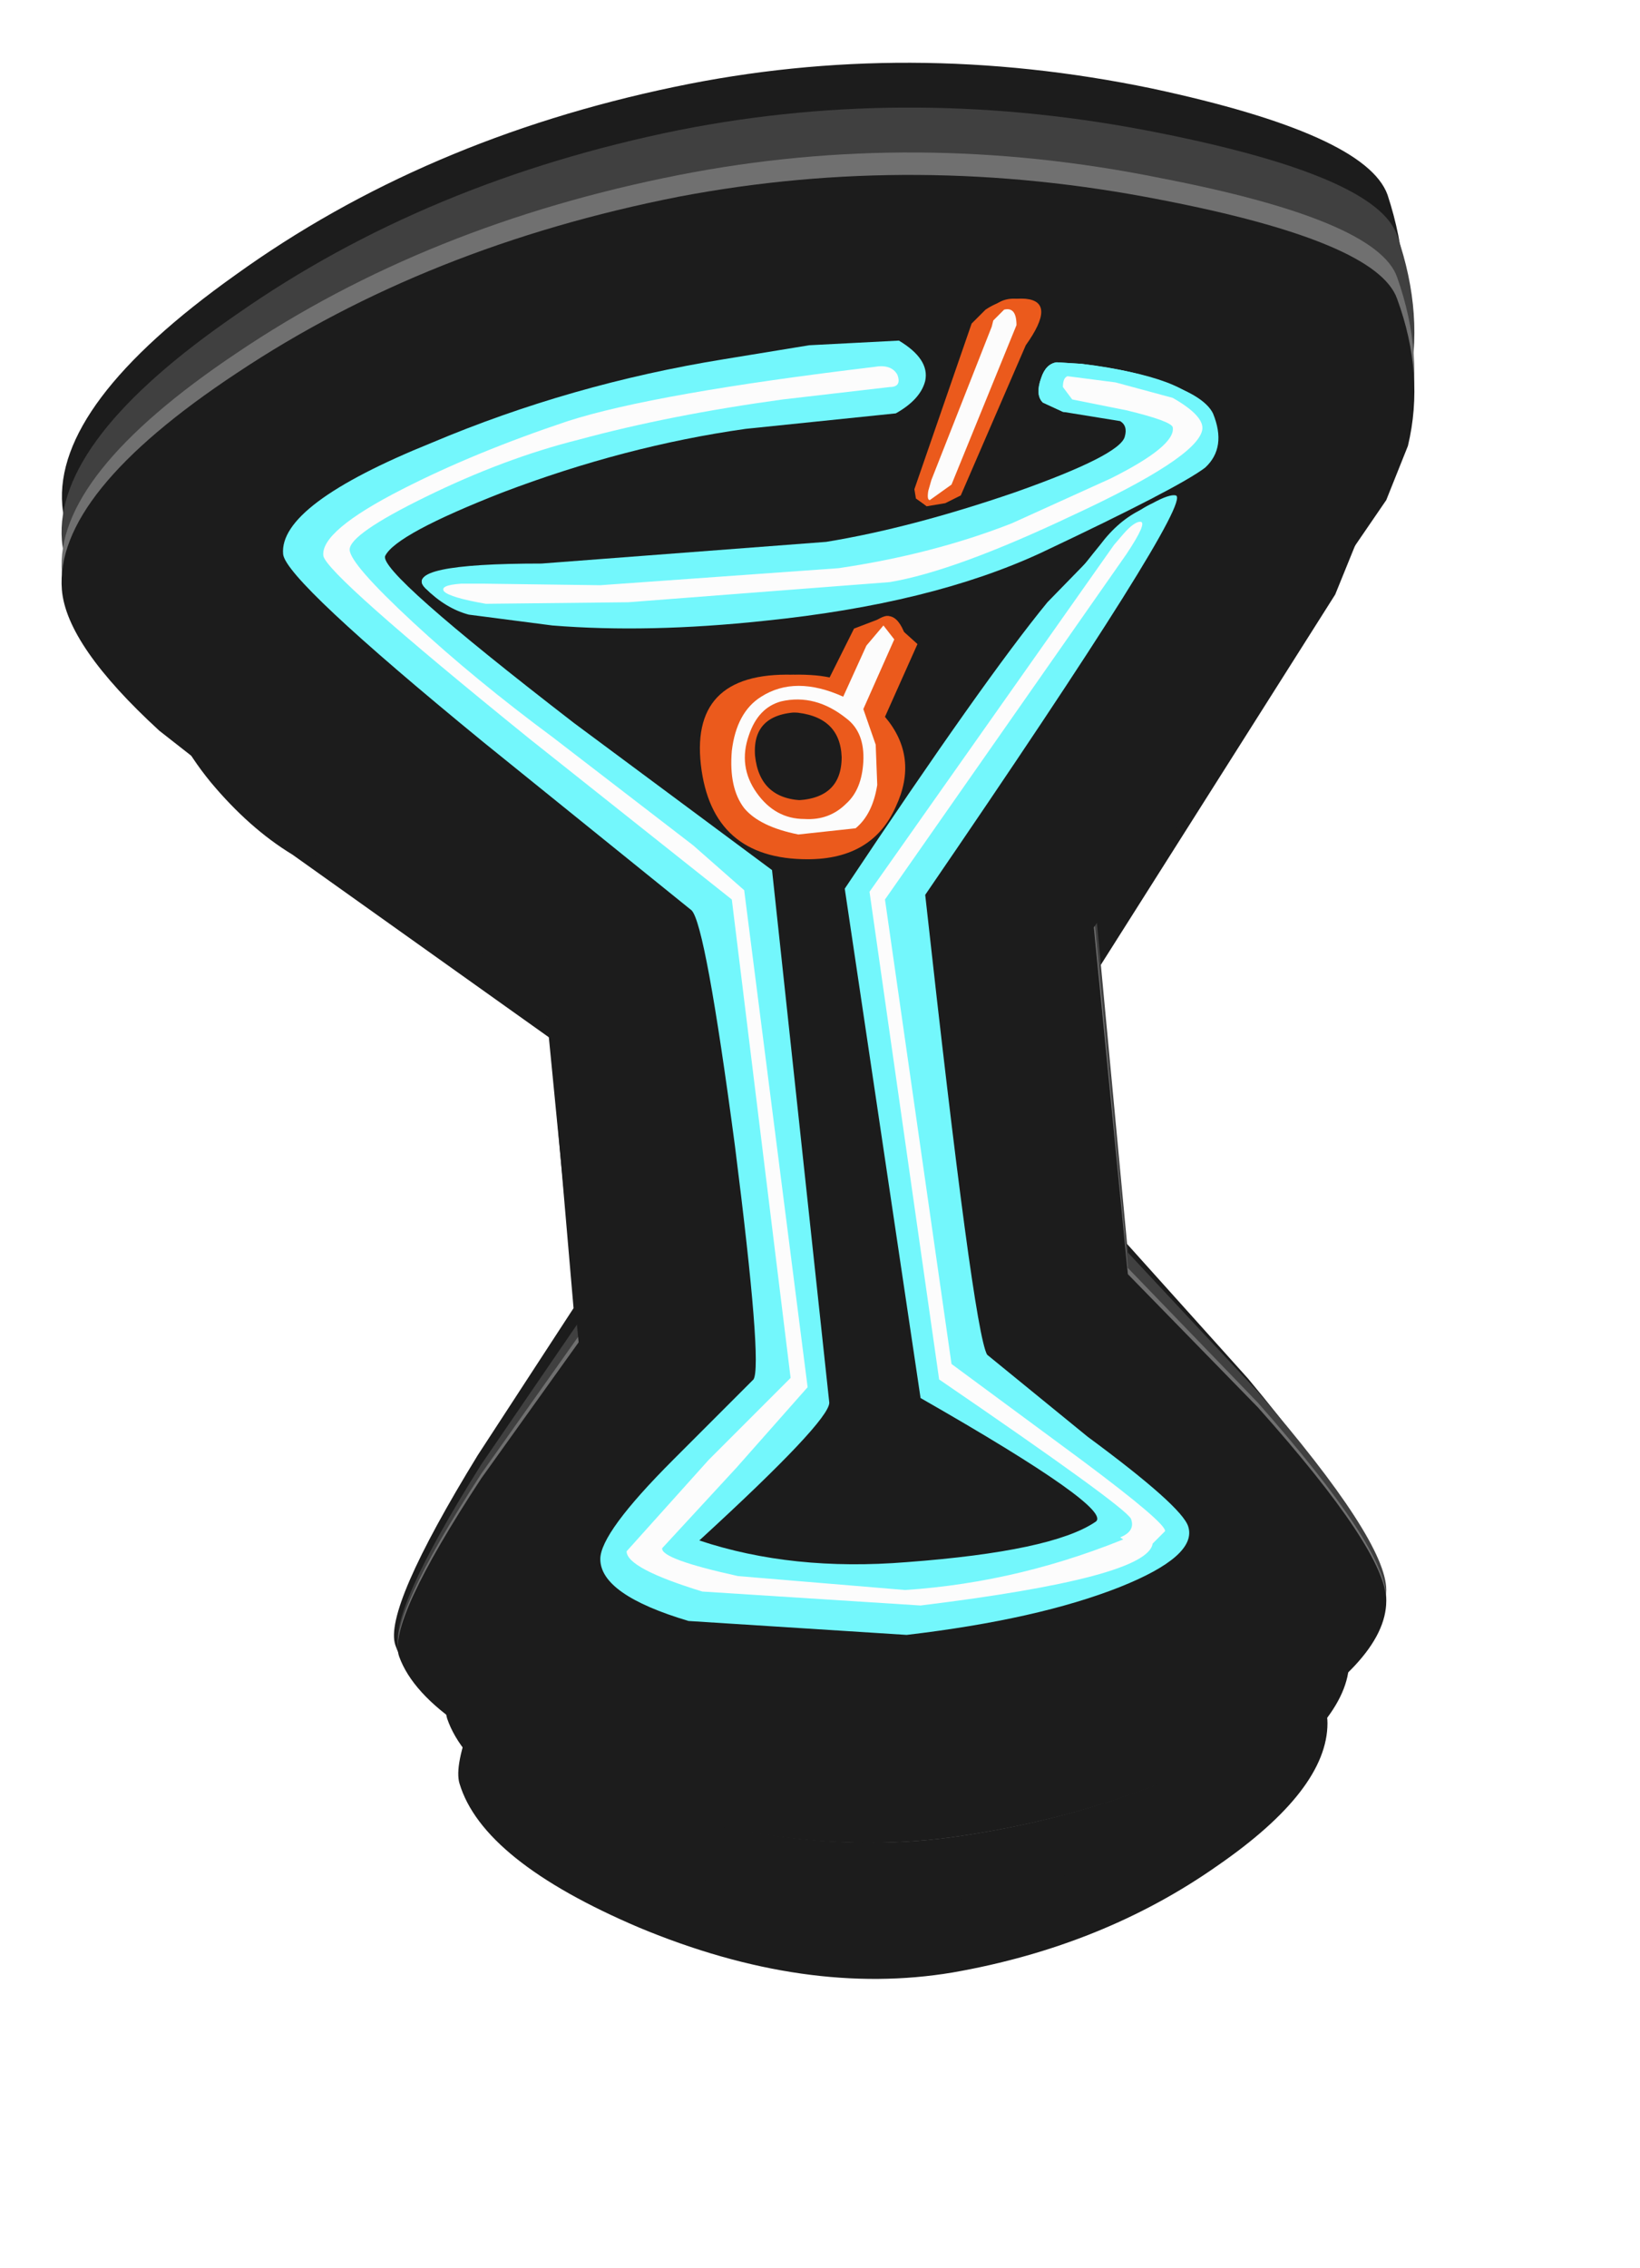<?xml version="1.0" encoding="UTF-8" standalone="no"?>
<svg xmlns:xlink="http://www.w3.org/1999/xlink" height="73.25px" width="53.0px" xmlns="http://www.w3.org/2000/svg">
  <g transform="matrix(1.0, 0.0, 0.0, 1.0, 0.0, 0.0)">
    <use height="57.5" transform="matrix(1.0, 0.0, 0.0, 1.0, 2.0, 2.0)" width="43.35" xlink:href="#sprite0"/>
    <use height="56.65" transform="matrix(1.0, 0.0, 0.0, 1.0, 5.0, 7.25)" width="39.0" xlink:href="#sprite1"/>
    <use height="54.45" transform="matrix(1.0, 0.0, 0.0, 1.0, 4.55, 7.1)" width="39.9" xlink:href="#sprite2"/>
    <use height="56.05" transform="matrix(1.0, 0.0, 0.0, 1.0, 2.0, 3.45)" width="43.7" xlink:href="#shape2"/>
    <use height="41.95" transform="matrix(1.0, 0.0, 0.0, 1.0, 9.15, 11.0)" width="30.25" xlink:href="#sprite3"/>
    <use height="42.35" transform="matrix(1.0, 0.0, 0.0, 1.0, 10.45, 9.65)" width="26.8" xlink:href="#shape4"/>
    <use height="18.1" transform="matrix(1.0, 0.0, 0.0, 1.0, 22.6, 9.65)" width="11.05" xlink:href="#sprite4"/>
    <use height="40.15" transform="matrix(1.0, 0.0, 0.0, 1.0, 14.3, 10.0)" width="24.55" xlink:href="#shape6"/>
    <use height="0.0" id="price_tag_pt" transform="matrix(1.0, 0.0, 0.0, 1.0, 26.5, 65.45)" width="0.0" xlink:href="#sprite5"/>
  </g>
  <defs>
    <g id="sprite0" transform="matrix(1.0, 0.0, 0.0, 1.0, -36.0, -35.95)">
      <use height="54.45" transform="matrix(1.087, 0.0, 0.0, 1.056, 36.013, 35.964)" width="39.9" xlink:href="#shape0"/>
    </g>
    <g id="shape0" transform="matrix(1.0, 0.0, 0.0, 1.0, -36.0, -35.95)">
      <path d="M41.15 42.45 Q46.75 38.3 54.2 36.7 61.15 35.2 68.4 36.75 74.75 38.15 75.4 40.0 76.2 42.5 75.7 44.8 L75.05 46.6 66.45 60.5 67.45 71.85 71.25 76.2 Q75.05 80.9 75.05 82.5 75.05 84.5 71.35 86.9 67.45 89.4 62.45 90.2 57.55 91.0 51.95 88.8 46.7 86.7 45.9 84.35 45.55 83.25 48.35 78.55 L51.2 74.05 50.25 62.7 41.6 56.45 38.9 54.1 Q36.15 51.35 36.0 49.5 35.75 46.4 41.15 42.45" fill="#1c1c1c" fill-rule="evenodd" stroke="none"/>
    </g>
    <g id="sprite1" transform="matrix(1.0, 0.0, 0.0, 1.0, -35.95, -35.95)">
      <use height="56.65" transform="matrix(1.0, 0.0, 0.0, 1.0, 35.95, 35.95)" width="39.0" xlink:href="#shape1"/>
    </g>
    <g id="shape1" transform="matrix(1.0, 0.0, 0.0, 1.0, -35.95, -35.95)">
      <path d="M41.7 41.45 Q46.65 38.2 53.75 36.55 60.35 35.0 67.6 37.4 73.85 39.45 74.45 41.55 75.25 44.2 74.75 46.3 L74.1 47.9 65.55 61.4 66.5 73.25 70.2 77.8 Q73.85 82.7 73.85 84.35 73.85 86.5 70.3 88.95 66.6 91.55 61.75 92.4 57.0 93.2 51.6 90.95 46.55 88.8 45.8 86.3 45.45 85.15 48.15 80.25 L50.9 75.55 49.25 62.6 40.4 56.3 Q39.0 55.45 37.75 53.95 35.3 50.95 36.2 47.7 37.1 44.5 41.7 41.45" fill="#1c1c1c" fill-rule="evenodd" stroke="none"/>
    </g>
    <g id="sprite2" transform="matrix(1.0, 0.0, 0.0, 1.0, -36.0, -35.95)">
      <use height="54.45" transform="matrix(1.0, 0.0, 0.0, 1.0, 36.0, 35.95)" width="39.9" xlink:href="#shape0"/>
    </g>
    <g id="shape2" transform="matrix(1.0, 0.0, 0.0, 1.0, -2.0, -3.45)">
      <path d="M21.95 4.2 Q29.55 2.7 37.5 4.3 44.5 5.7 45.15 7.6 46.05 10.2 45.5 12.55 45.25 13.75 44.8 14.4 L35.35 28.75 36.45 40.45 40.65 44.95 Q44.8 49.75 44.8 51.35 44.8 53.45 40.75 55.9 36.5 58.45 31.0 59.3 25.6 60.1 19.5 57.8 13.75 55.7 12.9 53.25 12.5 52.15 15.55 47.3 L18.7 42.7 17.6 31.0 8.15 24.6 5.15 22.15 Q2.15 19.35 2.0 17.45 1.75 14.2 7.65 10.15 13.8 5.85 21.95 4.2" fill="#404040" fill-rule="evenodd" stroke="none"/>
      <path d="M21.95 5.65 Q29.6 4.15 37.5 5.75 44.5 7.1 45.15 8.95 46.05 11.5 45.5 13.8 L44.8 15.6 35.35 29.55 36.45 40.95 40.65 45.3 Q44.8 50.0 44.8 51.6 44.8 53.6 40.75 56.0 36.45 58.5 31.0 59.3 25.6 60.1 19.5 57.85 13.75 55.8 12.9 53.4 12.5 52.3 15.55 47.6 L18.7 43.15 17.6 31.75 8.15 25.5 5.15 23.1 Q2.15 20.35 2.0 18.5 1.75 15.35 7.65 11.4 13.8 7.25 21.95 5.65" fill="#707070" fill-rule="evenodd" stroke="none"/>
      <path d="M21.95 6.35 Q29.6 4.9 37.5 6.45 44.5 7.8 45.15 9.65 46.05 12.1 45.5 14.4 L44.8 16.15 35.35 29.95 36.45 41.15 40.65 45.45 Q44.8 50.1 44.8 51.7 44.8 53.7 40.75 56.05 36.45 58.5 31.0 59.3 25.6 60.1 19.5 57.9 13.75 55.85 12.9 53.5 12.5 52.4 15.55 47.75 L18.7 43.35 17.6 32.1 8.15 25.95 5.15 23.6 Q2.15 20.85 2.0 19.05 1.75 15.95 7.65 12.05 13.8 7.95 21.95 6.35" fill="#1c1c1c" fill-rule="evenodd" stroke="none"/>
      <path d="M27.45 24.45 Q27.4 23.1 26.05 23.0 24.3 22.95 24.4 24.4 24.55 25.85 26.05 25.85 27.45 25.85 27.45 24.45 M26.2 21.8 Q28.8 21.95 28.85 24.7 28.9 27.45 26.2 27.45 23.4 27.45 23.2 24.55 23.0 21.6 26.2 21.8" fill="#eb5a1c" fill-rule="evenodd" stroke="none"/>
      <path d="M23.8 11.8 L29.3 11.4 29.75 11.65 29.7 12.2 29.2 12.9 28.65 13.15 24.0 13.6 Q20.15 14.15 16.05 15.7 12.3 17.1 11.95 17.8 11.7 18.3 18.15 23.45 L24.6 28.45 26.6 45.1 Q26.6 45.7 22.0 49.9 L24.25 50.5 29.25 50.9 33.8 50.15 36.05 49.3 Q36.65 48.9 30.05 44.9 L27.6 28.85 30.5 24.55 Q33.75 19.8 35.55 17.6 36.15 16.8 36.9 16.45 37.45 16.15 37.65 16.2 38.25 16.4 29.35 28.95 31.15 43.3 31.55 44.1 L34.8 46.55 Q37.85 48.65 38.05 49.3 38.7 51.2 30.05 52.3 L22.9 52.0 Q19.8 51.25 19.8 50.1 19.8 49.25 22.1 47.05 L24.7 44.6 Q25.0 44.15 24.2 36.95 23.35 29.7 22.9 29.25 L16.1 24.0 Q9.7 18.95 9.65 18.1 9.5 16.55 14.5 14.5 18.95 12.65 23.8 11.8" fill="#73f7fc" fill-rule="evenodd" stroke="none"/>
      <path d="M24.45 19.85 Q20.6 20.25 17.6 20.0 L15.0 19.75 Q14.4 19.6 13.75 19.0 13.25 18.5 14.8 18.45 L17.2 18.5 26.7 17.9 Q29.4 17.45 33.25 16.05 37.1 14.6 37.25 14.0 37.4 13.45 34.35 13.3 L33.7 13.0 Q33.45 12.75 33.65 12.2 33.8 11.75 34.15 11.7 L34.95 11.75 Q38.45 12.2 38.85 13.2 39.3 14.3 38.65 14.85 37.9 15.55 33.45 17.6 29.9 19.25 24.45 19.85" fill="#73f7fc" fill-rule="evenodd" stroke="none"/>
    </g>
    <g id="sprite3" transform="matrix(1.0, 0.0, 0.0, 1.0, 0.0, 0.0)">
      <use height="41.95" transform="matrix(1.0, 0.0, 0.0, 1.0, 0.0, 0.0)" width="30.25" xlink:href="#shape3"/>
    </g>
    <g id="shape3" transform="matrix(1.0, 0.0, 0.0, 1.0, 0.0, 0.0)">
      <path d="M28.85 5.0 Q29.45 5.2 20.75 17.9 22.3 31.95 22.75 32.75 L26.0 35.4 Q29.05 37.65 29.25 38.3 29.55 39.25 27.05 40.25 24.4 41.3 20.15 41.8 L13.1 41.35 Q10.25 40.5 10.25 39.35 10.25 38.5 12.6 36.15 L15.2 33.55 Q15.5 33.1 14.6 26.0 13.65 18.85 13.2 18.4 L6.45 12.95 Q0.1 7.75 0.0 6.9 -0.15 5.3 4.8 3.3 9.3 1.4 14.25 0.6 L17.0 0.15 19.9 0.0 Q20.9 0.6 20.75 1.3 20.6 1.9 19.8 2.35 L14.95 2.85 Q11.05 3.4 7.1 4.9 3.65 6.25 3.3 6.95 3.05 7.45 9.4 12.35 L15.8 17.1 17.65 34.3 Q17.65 34.9 13.45 38.75 16.45 39.75 20.15 39.45 24.85 39.1 26.25 38.15 26.9 37.75 20.6 34.15 L18.15 17.7 Q22.65 10.95 24.7 8.45 L26.7 6.4 Q27.35 5.6 28.1 5.25 28.65 4.95 28.85 5.0" fill="#73f7fc" fill-rule="evenodd" stroke="none"/>
      <path d="M30.05 2.35 Q30.5 3.45 29.8 4.1 28.95 4.75 24.5 6.85 20.95 8.5 15.55 9.05 11.8 9.45 8.7 9.2 L6.0 8.85 Q5.25 8.65 4.6 8.0 3.8 7.2 8.35 7.2 L17.55 6.5 Q20.3 6.05 23.65 4.9 27.05 3.7 27.2 3.1 27.3 2.75 27.05 2.6 L25.2 2.3 24.55 2.0 Q24.3 1.75 24.5 1.2 24.65 0.75 25.0 0.7 L25.8 0.75 Q27.55 0.95 28.75 1.45 29.8 1.85 30.05 2.35" fill="#73f7fc" fill-rule="evenodd" stroke="none"/>
    </g>
    <g id="shape4" transform="matrix(1.0, 0.0, 0.0, 1.0, -10.45, -9.65)">
      <path d="M28.75 19.9 Q29.05 19.95 29.25 20.5 L27.8 23.9 27.0 23.0 26.85 22.4 27.8 20.3 28.3 20.05 Q28.6 19.85 28.75 19.9" fill="#eb5a1c" fill-rule="evenodd" stroke="none"/>
      <path d="M29.6 15.8 L31.9 10.15 Q32.25 9.6 32.85 9.65 33.75 9.75 32.85 11.15 L30.95 16.0 29.95 16.35 29.65 16.1 29.6 15.8" fill="#eb5a1c" fill-rule="evenodd" stroke="none"/>
      <path d="M28.25 11.85 Q28.8 11.75 29.0 12.1 29.15 12.5 28.75 12.5 L25.3 12.9 Q21.65 13.4 18.7 14.2 16.3 14.8 13.75 16.05 11.3 17.25 11.3 17.75 11.3 18.2 13.35 20.1 15.35 21.95 17.85 23.8 L22.4 27.3 24.05 28.75 26.1 44.8 23.8 47.4 21.4 50.0 Q21.35 50.35 23.85 50.9 L29.25 51.35 Q33.05 51.1 36.7 49.55 L37.0 49.55 37.25 49.85 Q37.1 50.95 29.75 51.85 L22.7 51.4 Q20.25 50.65 20.25 50.1 L22.9 47.15 25.55 44.5 23.65 29.05 17.1 23.85 Q10.55 18.55 10.45 17.95 10.35 17.15 13.0 15.8 15.35 14.6 18.35 13.6 21.15 12.7 28.25 11.85" fill="#fcfcfc" fill-rule="evenodd" stroke="none"/>
    </g>
    <g id="sprite4" transform="matrix(1.0, 0.0, 0.0, 1.0, 0.0, 0.0)">
      <use height="18.1" transform="matrix(1.0, 0.0, 0.0, 1.0, 0.0, 0.0)" width="11.05" xlink:href="#shape5"/>
    </g>
    <g id="shape5" transform="matrix(1.0, 0.0, 0.0, 1.0, 0.0, 0.0)">
      <path d="M3.0 16.2 Q4.6 16.2 4.6 14.8 4.55 13.45 3.0 13.35 1.1 13.3 1.2 14.75 1.35 16.2 3.0 16.2 M6.05 10.25 L7.05 11.15 6.0 13.5 Q7.1 14.8 6.35 16.4 5.6 18.1 3.5 18.1 0.4 18.1 0.05 15.05 -0.3 11.95 3.25 12.15 L4.15 12.35 5.0 10.65 6.05 10.25" fill="#eb5a1c" fill-rule="evenodd" stroke="none"/>
      <path d="M10.55 0.0 Q11.55 0.1 10.55 1.5 L8.45 6.35 7.95 6.6 7.35 6.7 7.0 6.45 6.95 6.15 8.8 0.8 9.25 0.35 Q9.85 -0.05 10.55 0.0" fill="#eb5a1c" fill-rule="evenodd" stroke="none"/>
    </g>
    <g id="shape6" transform="matrix(1.0, 0.0, 0.0, 1.0, -14.3, -10.0)">
      <path d="M36.4 17.9 L28.6 29.05 30.75 44.05 34.95 47.15 Q37.7 49.2 37.65 49.45 L36.95 50.15 36.2 49.65 Q36.7 49.45 36.55 49.05 36.35 48.65 30.35 44.55 L28.1 28.8 36.0 17.6 36.3 17.25 Q36.65 16.85 36.85 16.85 37.1 16.85 36.4 17.9" fill="#fcfcfc" fill-rule="evenodd" stroke="none"/>
      <path d="M14.35 19.1 Q14.2 18.9 14.9 18.85 L15.65 18.85 19.4 18.9 27.1 18.35 Q30.15 17.9 32.7 16.9 L35.9 15.45 Q38.0 14.4 37.9 13.8 37.85 13.6 36.4 13.25 L34.65 12.9 34.35 12.5 Q34.35 12.2 34.5 12.15 L36.05 12.35 37.9 12.85 Q38.95 13.45 38.85 13.9 38.65 14.8 34.65 16.65 30.85 18.45 28.75 18.8 L20.3 19.45 15.7 19.5 Q14.55 19.3 14.35 19.1" fill="#fcfcfc" fill-rule="evenodd" stroke="none"/>
      <path d="M30.1 15.5 L32.05 10.55 32.1 10.35 32.45 10.0 Q32.85 9.9 32.85 10.5 L30.75 15.65 30.05 16.15 Q29.95 16.15 30.0 15.85 L30.1 15.5" fill="#fcfcfc" fill-rule="evenodd" stroke="none"/>
      <path d="M27.9 24.6 Q27.95 23.65 27.35 23.2 26.35 22.4 25.25 22.65 24.5 22.85 24.2 23.75 23.85 24.75 24.45 25.6 25.05 26.45 26.0 26.45 26.8 26.5 27.35 25.95 27.85 25.5 27.9 24.6 M28.9 20.65 L27.9 22.9 28.3 24.05 28.35 25.35 Q28.2 26.3 27.65 26.75 L25.8 26.95 Q24.55 26.7 24.05 26.1 23.55 25.45 23.65 24.25 23.8 23.0 24.6 22.5 25.7 21.8 27.25 22.5 L28.0 20.85 28.55 20.2 28.9 20.65" fill="#fcfcfc" fill-rule="evenodd" stroke="none"/>
    </g>
  </defs>
</svg>
